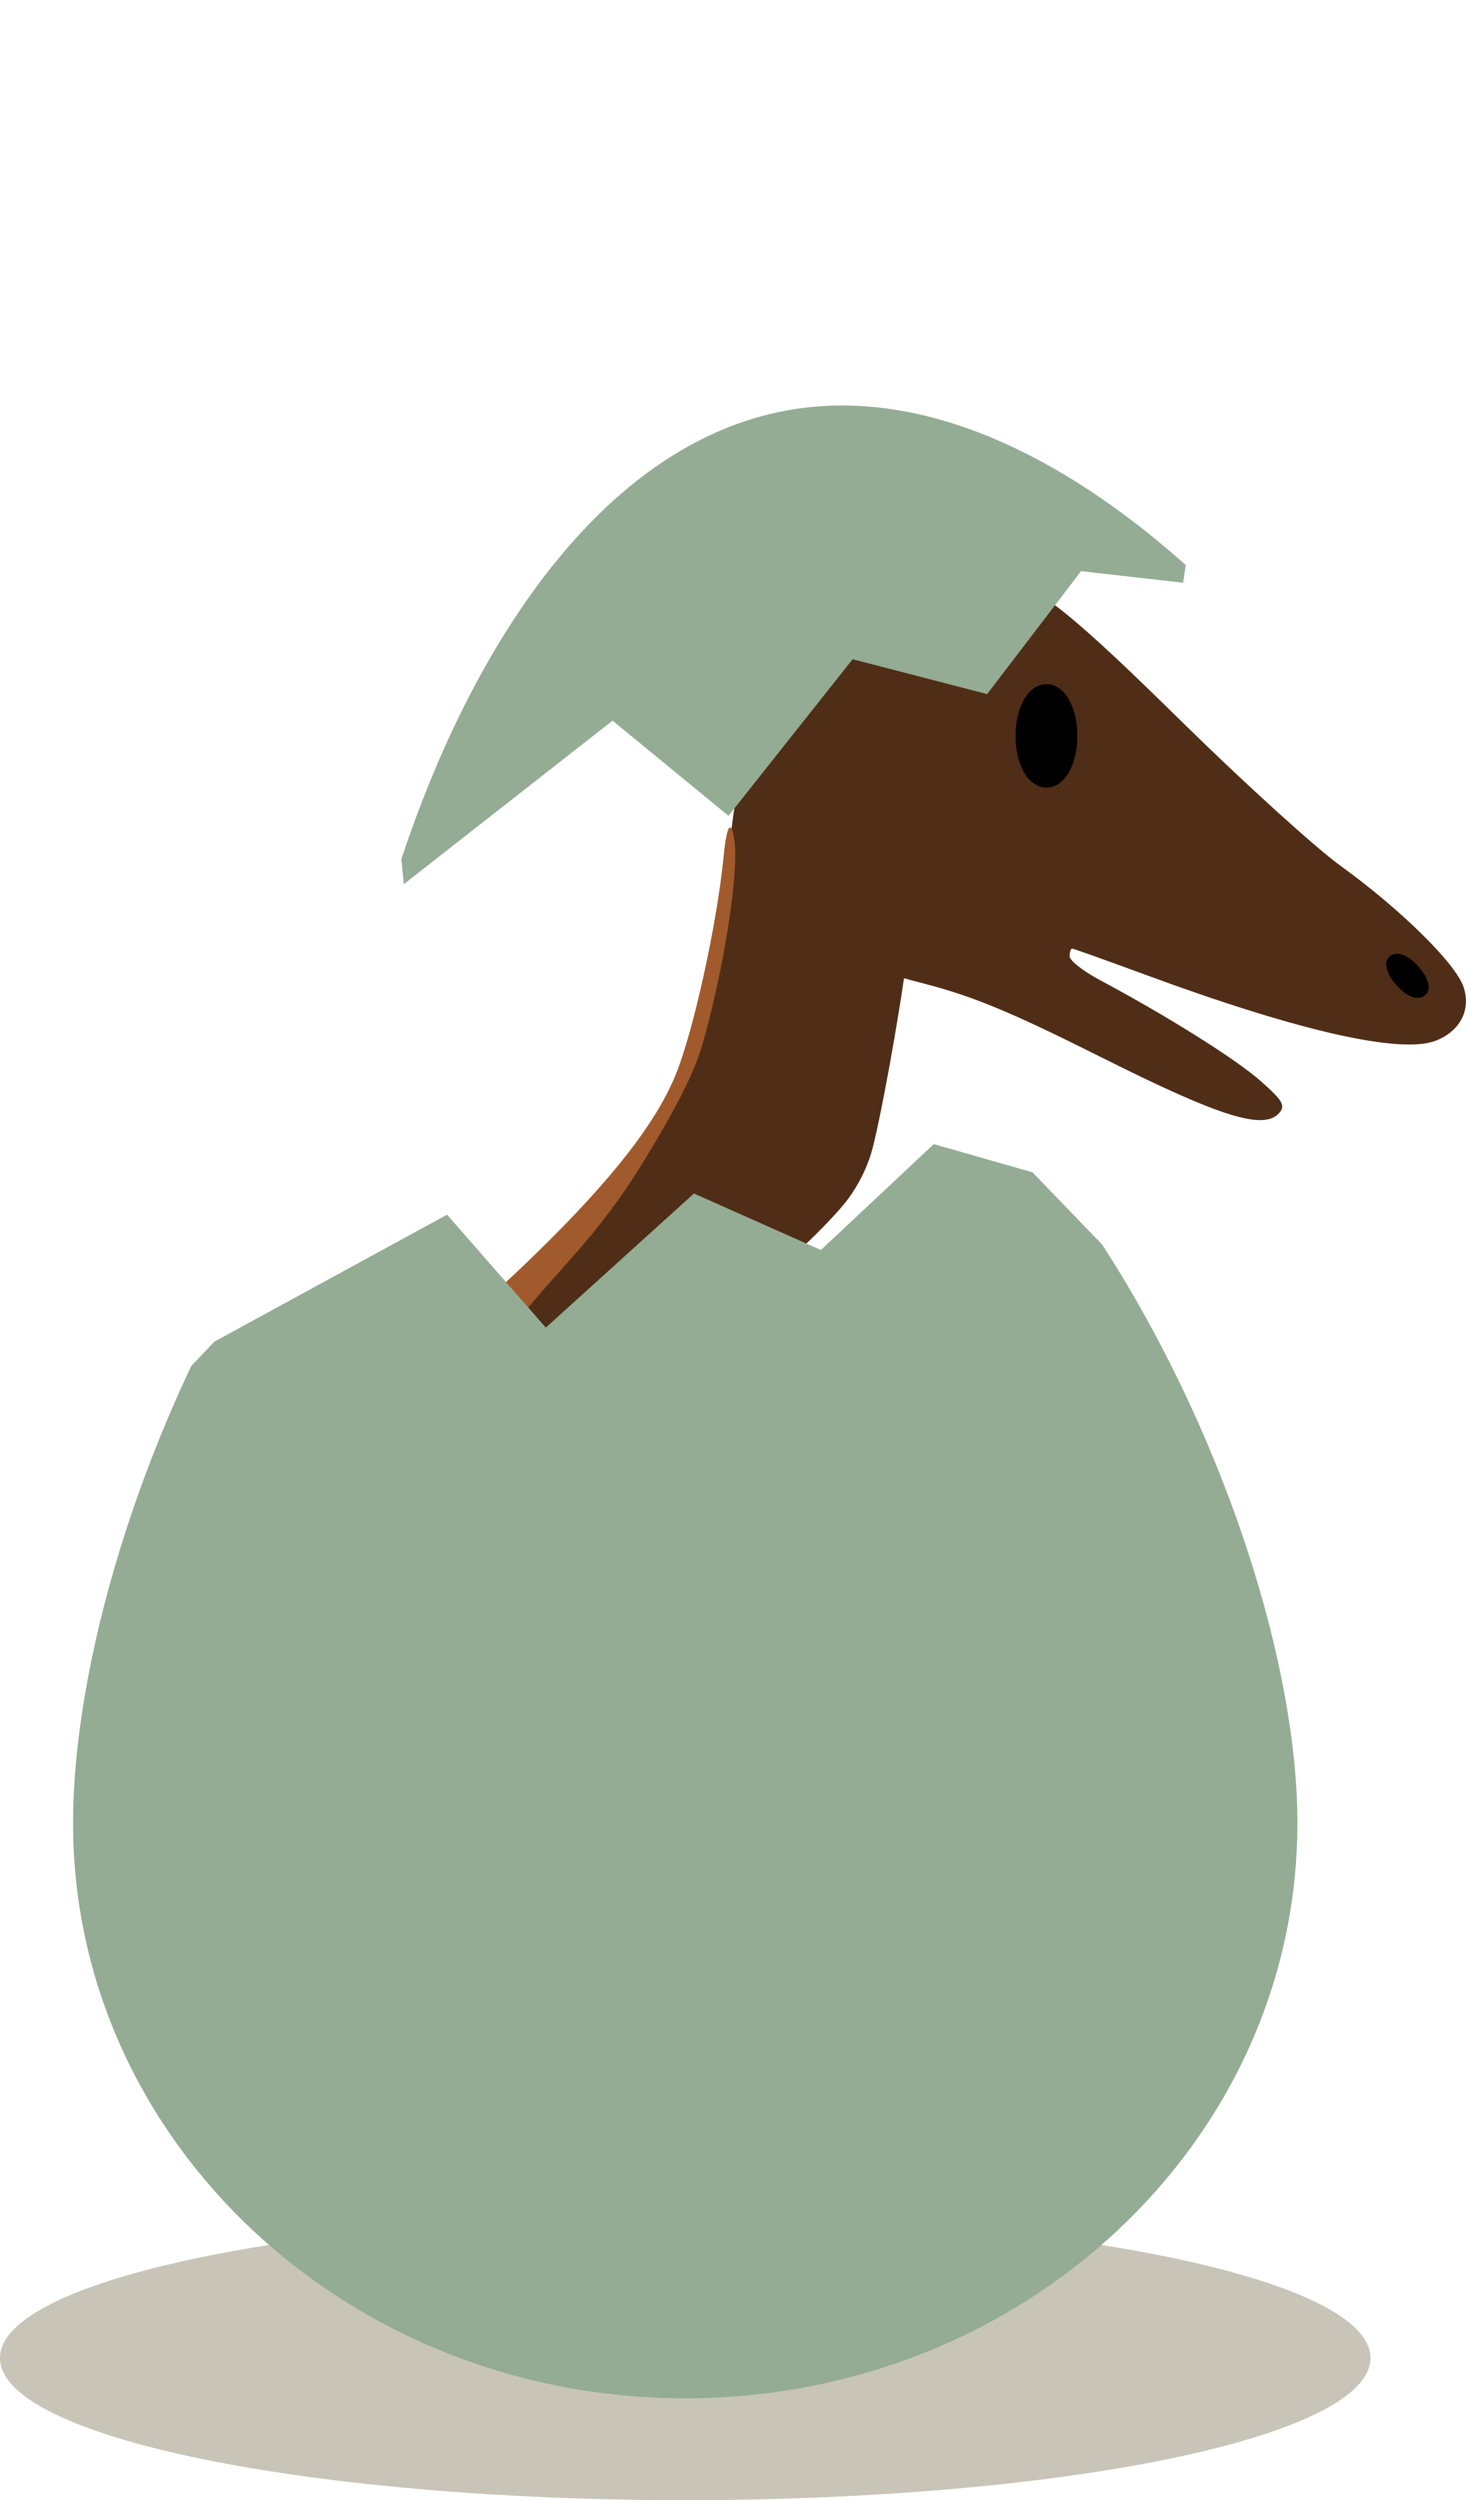 <?xml version="1.0" encoding="UTF-8" standalone="no"?>
<!-- Created with Inkscape (http://www.inkscape.org/) -->

<svg
   xmlns:dc="http://purl.org/dc/elements/1.1/"
   xmlns:cc="http://creativecommons.org/ns#"
   xmlns:rdf="http://www.w3.org/1999/02/22-rdf-syntax-ns#"
   xmlns:svg="http://www.w3.org/2000/svg"
   xmlns="http://www.w3.org/2000/svg"
   xmlns:sodipodi="http://sodipodi.sourceforge.net/DTD/sodipodi-0.dtd"
   xmlns:inkscape="http://www.inkscape.org/namespaces/inkscape"
   width="36.176mm"
   height="61.664mm"
   viewBox="0 0 36.176 61.664"
   version="1.1"
   id="svg8"
   inkscape:version="0.92.4 (unknown)"
   sodipodi:docname="archeaopteryx-hatching.svg">
  <defs
     id="defs2">
    <clipPath
       clipPathUnits="userSpaceOnUse"
       id="clipPath1105">
      <path
         style="fill:none;stroke:#000000;stroke-width:0.265px;stroke-linecap:butt;stroke-linejoin:miter;stroke-opacity:1"
         d="m 157.225,116.763 5.744,-3.133 2.437,2.785 3.655,-3.307 3.133,1.393 2.785,-2.611 2.437,0.696 3.133,-9.748 -22.455,1.218 z"
         id="path1107"
         inkscape:connector-curvature="0" />
    </clipPath>
    <clipPath
       clipPathUnits="userSpaceOnUse"
       id="clipPath1109">
      <path
         style="fill:none;stroke:#000000;stroke-width:0.265px;stroke-linecap:butt;stroke-linejoin:miter;stroke-opacity:1"
         d="m 110.881,93.166 5.744,-3.133 2.437,2.785 3.655,-3.307 3.133,1.393 2.785,-2.611 2.437,0.696 6.154,6.381 1.593,5.559 -0.088,6.859 -5.573,12.019 -20.867,0.275 -6.089,-11.685 -1.588,-8.616 z"
         id="path1111"
         inkscape:connector-curvature="0"
         sodipodi:nodetypes="ccccccccccccccc" />
    </clipPath>
    <clipPath
       clipPathUnits="userSpaceOnUse"
       id="clipPath1115">
      <rect
         style="opacity:1;fill:#93ac93;fill-opacity:1;stroke:#93ac93;stroke-width:0.05;stroke-miterlimit:9.793;stroke-dasharray:none;stroke-opacity:1"
         id="rect1117"
         width="30.114"
         height="40.21"
         x="-85.658"
         y="83.593"
         rx="0.8"
         ry="0.8"
         transform="scale(-1,1)" />
    </clipPath>
  </defs>
  <sodipodi:namedview
     id="base"
     pagecolor="#ffffff"
     bordercolor="#666666"
     borderopacity="1.0"
     inkscape:pageopacity="0.0"
     inkscape:pageshadow="2"
     inkscape:zoom="1.07"
     inkscape:cx="-211.94831"
     inkscape:cy="-18.423604"
     inkscape:document-units="mm"
     inkscape:current-layer="layer1"
     showgrid="false"
     inkscape:snap-global="false"
     inkscape:window-width="1920"
     inkscape:window-height="1016"
     inkscape:window-x="0"
     inkscape:window-y="27"
     inkscape:window-maximized="1"
     fit-margin-top="10"
     fit-margin-left="0"
     fit-margin-right="0"
     fit-margin-bottom="0" />
  <g
     inkscape:label="Layer 1"
     inkscape:groupmode="layer"
     id="layer1"
     transform="translate(-103.852,-59.379)">
    <ellipse
       style="opacity:1;fill:#c8c4b7;fill-opacity:1;stroke:#c8c4b7;stroke-width:0.05;stroke-miterlimit:9.793;stroke-dasharray:none;stroke-opacity:1"
       id="path1119"
       cx="120.761"
       cy="117.536"
       rx="16.885"
       ry="3.481" />
    <g
       id="g1085"
       transform="matrix(-1,0,0,1,195.669,-16.188)"
       clip-path="url(#clipPath1115)">
      <g
         transform="translate(-10.274,7.74)"
         id="g1489">
        <ellipse
           style="opacity:1;fill:#37c837;fill-opacity:1;stroke:none;stroke-width:0.5;stroke-miterlimit:9.793;stroke-dasharray:none"
           id="path3056-3"
           cx="-55.946"
           cy="103.777"
           rx="0.627"
           ry="2.053"
           transform="rotate(-73.773)" />
        <ellipse
           style="opacity:1;fill:#37c837;fill-opacity:1;stroke:none;stroke-width:0.5;stroke-miterlimit:9.793;stroke-dasharray:none"
           id="path3056-7-6"
           cx="-84.577"
           cy="78.697"
           rx="0.627"
           ry="2.053"
           transform="rotate(-92.936)" />
        <path
           style="fill:none;stroke:#000000;stroke-width:0.265px;stroke-linecap:butt;stroke-linejoin:miter;stroke-opacity:1"
           d="m 77.338,82.146 c 0,0 1.543,-1.008 2.167,-1.254 0.624,-0.246 1.483,-0.342 1.483,-0.342"
           id="path3073-7"
           inkscape:connector-curvature="0"
           sodipodi:nodetypes="czc" />
        <path
           style="fill:none;stroke:#000000;stroke-width:0.265px;stroke-linecap:butt;stroke-linejoin:miter;stroke-opacity:1"
           d="m 78.942,82.219 c 0,0 1.03,-0.373 1.654,-0.434 0.624,-0.061 1.575,0.305 1.575,0.305"
           id="path3073-5-5"
           inkscape:connector-curvature="0"
           sodipodi:nodetypes="czc" />
      </g>
      <path
         inkscape:connector-curvature="0"
         id="path1539"
         d="m 60.241,103.006 c -0.147,-0.177 -0.069,-0.305 0.475,-0.784 0.614,-0.54 2.313,-1.606 3.967,-2.487 0.406,-0.217 0.739,-0.479 0.739,-0.583 0,-0.104 -0.028,-0.189 -0.061,-0.189 -0.034,0 -0.841,0.288 -1.794,0.639 -3.778,1.394 -6.311,1.97 -7.179,1.632 -0.602,-0.235 -0.874,-0.756 -0.688,-1.321 0.191,-0.579 1.545,-1.913 3.038,-2.993 0.619,-0.448 2.361,-2.027 3.87,-3.509 3.707,-3.64 4.248,-3.967 6.353,-3.847 1.351,0.078 2.431,0.575 3.442,1.584 1.034,1.032 1.362,1.978 1.298,3.733 -0.058,1.573 -0.254,2.06 -1.285,3.188 -0.874,0.956 -1.442,1.249 -3.402,1.757 -1.217,0.315 -2.154,0.705 -4.365,1.813 -2.969,1.489 -4.032,1.818 -4.407,1.367 z"
         style="opacity:1;fill:#502d16;fill-opacity:1;stroke:none;stroke-width:0.106;stroke-miterlimit:9.793;stroke-dasharray:none;stroke-opacity:1" />
      <ellipse
         ry="1.026"
         rx="0.513"
         cy="93.717"
         cx="65.994"
         id="path3054"
         style="opacity:1;fill:#000000;fill-opacity:1;stroke:#000000;stroke-width:0.5;stroke-miterlimit:9.793;stroke-dasharray:none" />
      <ellipse
         transform="matrix(0.813,0.582,-0.649,0.761,0,0)"
         ry="0.462"
         rx="0.172"
         cy="47.95"
         cx="108.495"
         id="path3052"
         style="opacity:1;fill:#000000;fill-opacity:1;stroke:#000000;stroke-width:0.372;stroke-miterlimit:9.793;stroke-dasharray:none" />
      <g
         transform="translate(111.067,-33.415)"
         id="g1553">
        <path
           style="opacity:1;fill:#502d16;fill-opacity:1;stroke:#502d16;stroke-width:0.304;stroke-miterlimit:9.793;stroke-dasharray:none;stroke-opacity:1"
           d="m -100.745,622.079 c -3.332,-0.652 -6.052,-1.55 -8.936,-2.953 -2.777,-1.351 -9.503,-6.72 -14.556,-11.622 l -4.054,-3.932 -0.384,-9.036 c -0.489,-11.511 -1.456,-25.627 -2.216,-32.329 -1.333,-11.764 -2.445,-16.144 -5.702,-22.449 -1.947,-3.769 -6.081,-9.343 -7.246,-9.77 -0.976,-0.357 -5.201,-4.273 -7.217,-6.688 -1.106,-1.324 -2.008,-2.986 -2.536,-4.667 -0.743,-2.37 -2.712,-13.171 -3.346,-18.355 l -0.256,-2.09 1.711,-0.461 c 2.703,-0.728 5.479,-2.298 7.652,-4.329 2.165,-2.023 5.249,-6.136 5.697,-7.597 0.542,-1.768 0.862,-0.84 1.368,3.971 1.087,10.334 3.139,19.747 5.286,24.25 3.541,7.426 16.451,20.438 26.833,27.044 10.888,6.928 19.167,17.143 25.761,31.783 2.166,4.809 5.035,13.461 5.667,17.09 0.947,5.437 -0.332,16.988 -2.399,21.659 -1.251,2.829 -4.171,6.723 -5.98,7.977 -3.81,2.64 -9.577,3.594 -15.148,2.504 z"
           id="path1541"
           inkscape:connector-curvature="0"
           transform="scale(0.265)" />
        <path
           style="opacity:1;fill:#37c837;fill-opacity:1;stroke:#37c837;stroke-width:0.247;stroke-miterlimit:9.793;stroke-dasharray:none;stroke-opacity:1"
           d="m -131.97,598.312 c -6.853,-11.21 -9.415,-16.557 -11.587,-24.183 -1.915,-6.724 -2.325,-9.269 -2.497,-15.522 -0.188,-6.798 0.146,-9.014 1.988,-13.203 2.805,-6.379 2.911,-10.933 0.334,-14.312 -1.187,-1.557 -0.292,-1.33 1.22,0.309 3.183,3.451 6.955,10.074 8.592,15.088 2.246,6.882 3.669,19.848 4.938,45.014 0.287,5.691 0.474,10.765 0.416,11.274 -0.091,0.798 -0.565,0.177 -3.403,-4.465 z"
           id="path1549"
           inkscape:connector-curvature="0"
           transform="scale(0.265)" />
      </g>
      <path
         inkscape:connector-curvature="0"
         id="path2232"
         d="m 90.01,125.12 c -0.306,-0.333 -1.279,-1.189 -2.162,-1.903 -1.302,-1.054 -1.815,-1.538 -2.719,-2.563 -0.612,-0.695 -2.164,-2.306 -3.449,-3.579 l -2.335,-2.315 0.394,-0.593 c 0.514,-0.772 0.963,-1.671 1.14,-2.28 0.166,-0.57 0.121,-0.951 -0.186,-1.572 -0.247,-0.501 -1.521,-2.11 -2.75,-3.474 -1.087,-1.206 -1.659,-2.003 -2.535,-3.535 -0.487,-0.851 -0.76,-1.442 -0.918,-1.989 -0.526,-1.815 -0.905,-4.246 -0.786,-5.042 0.077,-0.513 0.175,-0.34 0.252,0.444 0.16,1.635 0.741,4.28 1.176,5.347 0.49,1.205 1.584,2.605 3.47,4.44 1.332,1.296 2.214,2.02 3.641,2.991 1.372,0.933 2.13,1.555 3.019,2.478 2.196,2.279 4.007,5.588 5.123,9.36 0.34,1.15 0.418,1.821 0.351,3.024 -0.033,0.593 -0.085,1.143 -0.115,1.222 -0.043,0.114 -0.173,0.016 -0.611,-0.461 z"
         style="opacity:1;fill:#a05a2c;fill-opacity:1;stroke:#a05a2c;stroke-width:0.016;stroke-miterlimit:9.793;stroke-dasharray:none;stroke-opacity:1" />
    </g>
    <path
       style="opacity:1;fill:#ffe680;fill-opacity:1;stroke:#502d16;stroke-width:0.215;stroke-miterlimit:9.793;stroke-dasharray:none;stroke-opacity:1"
       d=""
       id="path2121"
       inkscape:connector-curvature="0"
       transform="scale(0.265)" />
    <path
       style="opacity:1;fill:#93ac93;fill-opacity:1;stroke:#93ac93;stroke-width:0.04;stroke-miterlimit:9.793;stroke-dasharray:none;stroke-opacity:1"
       d="m 137.588,105.045 c 0,7.821 -6.754,14.16 -15.086,14.16 -8.332,0 -15.086,-6.34 -15.086,-14.16 0,-7.82 6.49,-21.833 14.822,-21.833 8.332,0 15.351,14.013 15.351,21.833 z"
       id="path1051"
       inkscape:connector-curvature="0"
       sodipodi:nodetypes="sssss"
       clip-path="url(#clipPath1109)"
       transform="translate(-1.741,-0.696)" />
    <path
       style="opacity:1;fill:#93ac93;fill-opacity:1;stroke:#93ac93;stroke-width:0.04;stroke-miterlimit:9.793;stroke-dasharray:none;stroke-opacity:1"
       d="m 183.932,128.641 c 0,7.821 -6.754,14.16 -15.086,14.16 -8.332,0 -15.086,-6.34 -15.086,-14.16 0,-7.821 6.49,-21.833 14.822,-21.833 8.332,0 15.351,14.013 15.351,21.833 z"
       id="path1051-6"
       inkscape:connector-curvature="0"
       sodipodi:nodetypes="sssss"
       clip-path="url(#clipPath1105)"
       transform="rotate(-9.447,-79.763,361.651)" />
  </g>
</svg>
